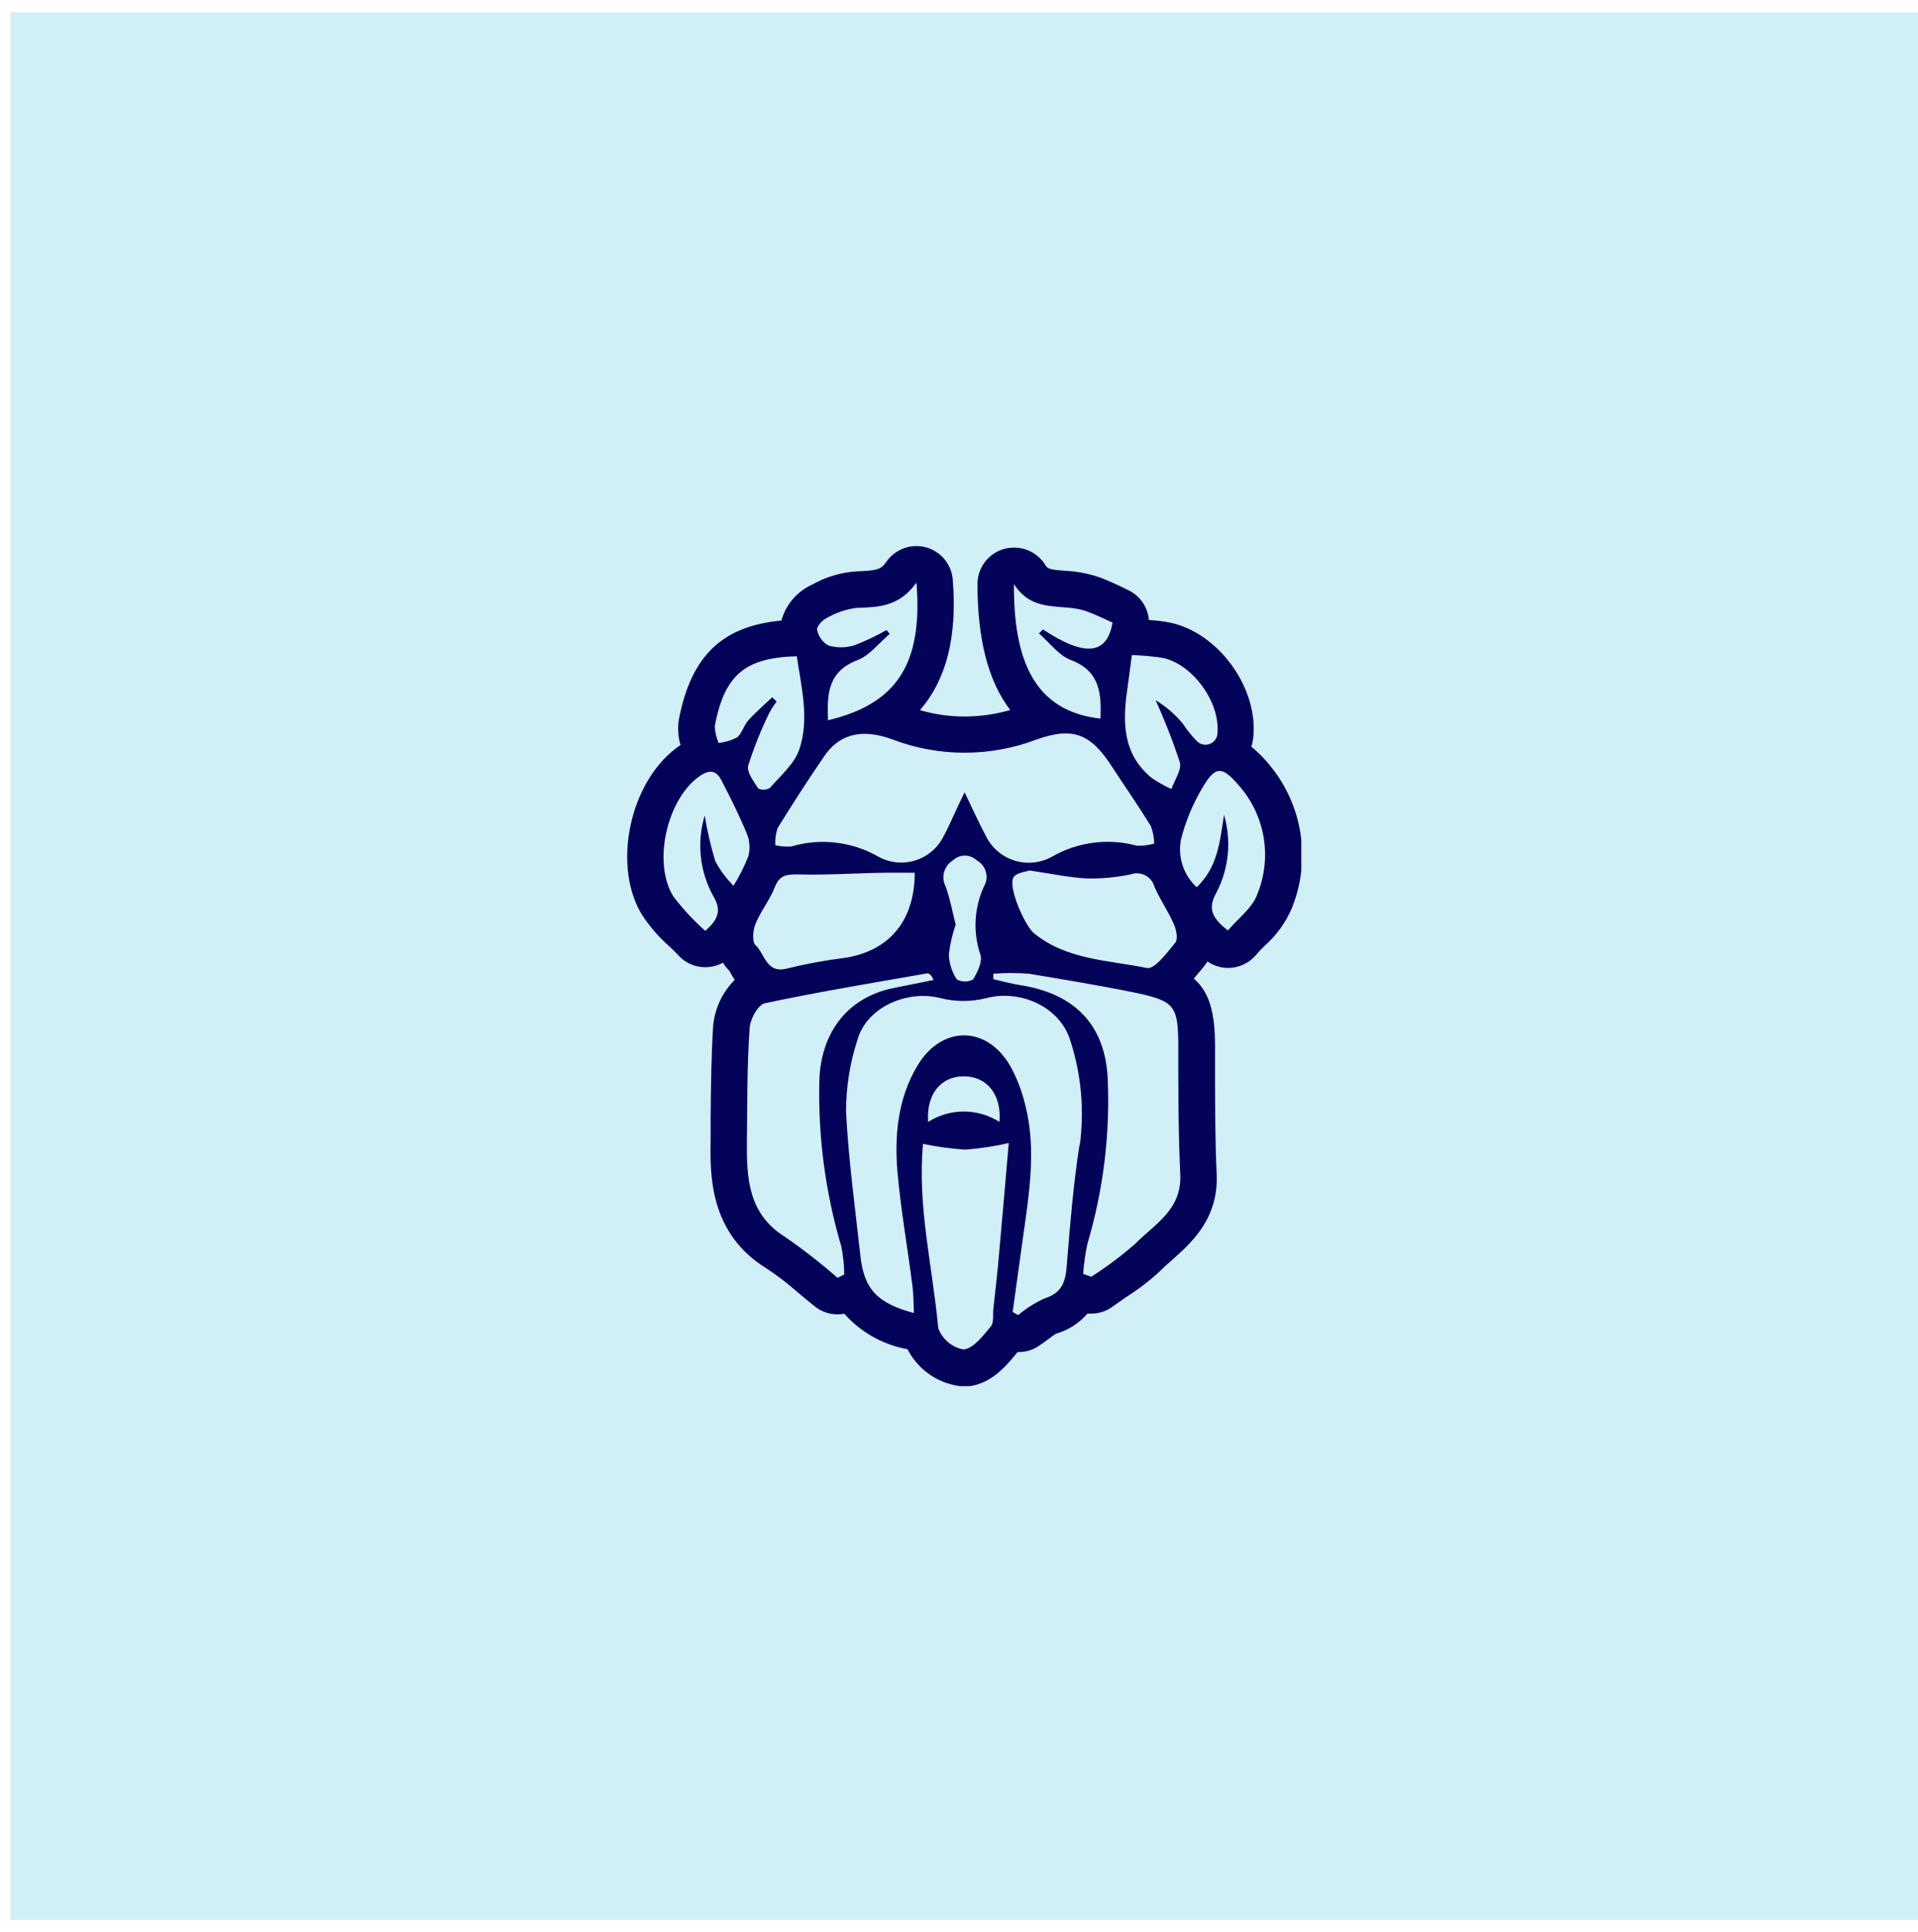 <svg width="137" height="138" viewBox="0 0 137 138" fill="none" xmlns="http://www.w3.org/2000/svg">
<rect width="136.25" height="136.25" transform="translate(0.75 0.875)" fill="#D1EFF7"/>
<g clip-path="url(#clip0_46_435)">
<path d="M90.501 54.425C90.163 54.025 89.788 53.659 89.381 53.331C89.461 53.075 89.511 52.81 89.531 52.542C89.824 49.044 86.997 45.195 83.596 44.472C83.091 44.373 82.58 44.31 82.066 44.283C82.026 43.815 81.862 43.367 81.589 42.985C81.316 42.603 80.945 42.302 80.515 42.114L79.975 41.847C79.519 41.638 79.056 41.43 78.581 41.247C77.77 40.967 76.923 40.804 76.066 40.765C74.868 40.674 74.829 40.609 74.646 40.322C74.409 39.948 74.081 39.641 73.692 39.429C73.304 39.217 72.868 39.107 72.425 39.111C72.183 39.112 71.942 39.145 71.708 39.208C71.167 39.363 70.69 39.69 70.35 40.138C70.009 40.587 69.823 41.134 69.819 41.697C69.819 45.651 70.582 48.66 72.164 50.712C71.105 51.015 70.009 51.17 68.907 51.175C67.825 51.174 66.748 51.02 65.709 50.719C67.598 48.556 68.386 45.462 68.054 41.397C68.012 40.863 67.805 40.355 67.464 39.943C67.123 39.53 66.662 39.233 66.145 39.091C65.922 39.032 65.692 39.002 65.462 39C65.044 38.999 64.633 39.099 64.262 39.291C63.892 39.482 63.572 39.76 63.331 40.101C62.915 40.687 62.68 40.752 61.117 40.811C60.047 40.892 59.007 41.203 58.068 41.723L57.899 41.807C57.393 42.055 56.946 42.407 56.586 42.841C56.227 43.274 55.964 43.779 55.814 44.322C51.567 44.713 49.359 46.869 48.493 51.377C48.39 51.99 48.43 52.618 48.61 53.213C48.486 53.298 48.362 53.383 48.239 53.48C44.91 56.041 43.737 61.949 45.881 65.375C46.429 66.206 47.087 66.959 47.835 67.616C48.063 67.831 48.291 68.046 48.486 68.267C48.729 68.524 49.022 68.729 49.347 68.869C49.672 69.009 50.022 69.081 50.375 69.081C50.817 69.082 51.252 68.97 51.639 68.756C51.768 68.966 51.921 69.161 52.095 69.335C52.133 69.396 52.168 69.459 52.199 69.524C52.271 69.648 52.362 69.805 52.479 69.987C51.604 70.861 51.06 72.013 50.942 73.244C50.799 75.465 50.779 77.706 50.76 79.862V81.406C50.714 83.907 50.662 88.07 54.746 90.591C55.543 91.114 56.301 91.695 57.013 92.33C57.41 92.662 57.801 92.981 58.205 93.313C58.667 93.678 59.239 93.875 59.827 93.874C59.989 93.874 60.15 93.859 60.309 93.828C61.437 95.103 62.948 95.978 64.615 96.323L64.823 96.368C65.206 97.112 65.771 97.746 66.466 98.211C67.162 98.676 67.963 98.956 68.797 99.026H69.083C70.809 98.87 71.91 97.515 72.64 96.622L72.686 96.57H72.751C73.257 96.571 73.753 96.424 74.177 96.147C74.418 95.984 74.659 95.808 74.9 95.632C75.065 95.499 75.236 95.375 75.415 95.261C76.293 95.012 77.079 94.512 77.675 93.821H77.942C78.498 93.821 79.039 93.643 79.486 93.313C79.786 93.092 80.092 92.883 80.405 92.662C81.311 92.095 82.16 91.44 82.939 90.708C83.166 90.48 83.44 90.232 83.733 89.978C85.036 88.819 87.055 87.066 86.906 83.862C86.801 81.621 86.795 79.302 86.788 77.067C86.788 76.279 86.788 75.491 86.788 74.703C86.788 72.306 86.384 70.853 85.27 69.889C85.459 69.668 85.648 69.44 85.824 69.238L85.993 69.029C86.087 68.916 86.172 68.796 86.248 68.671C86.781 69.038 87.432 69.194 88.074 69.107C88.716 69.02 89.303 68.698 89.719 68.202C89.911 67.973 90.115 67.756 90.332 67.551C91.18 66.804 91.848 65.875 92.286 64.834C92.981 63.104 93.182 61.215 92.867 59.377C92.551 57.539 91.733 55.825 90.501 54.425ZM80.509 49.325C80.626 48.523 80.724 47.709 80.847 46.784C81.587 46.81 82.324 46.877 83.056 46.986C85.186 47.442 87.121 50.113 86.964 52.288C86.973 52.462 86.928 52.634 86.838 52.781C86.747 52.929 86.613 53.046 86.454 53.116C86.296 53.187 86.12 53.208 85.949 53.176C85.778 53.145 85.621 53.062 85.499 52.94C85.123 52.56 84.787 52.143 84.495 51.696C83.946 51.025 83.285 50.454 82.541 50.009C83.2 51.452 83.778 52.931 84.274 54.438C84.424 54.979 83.896 55.708 83.675 56.353C83.183 56.133 82.712 55.869 82.268 55.565C80.222 53.891 80.177 51.657 80.509 49.325ZM83.955 67.316C83.368 68.039 82.457 69.27 81.903 69.133C79.154 68.567 76.183 68.567 73.838 66.639C73.187 66.085 71.969 63.31 72.399 62.652C72.627 62.313 73.298 62.261 73.539 62.17C75.109 62.398 76.385 62.685 77.675 62.743C78.712 62.759 79.748 62.661 80.763 62.45C80.932 62.389 81.113 62.364 81.292 62.376C81.472 62.388 81.647 62.437 81.807 62.52C81.967 62.603 82.108 62.719 82.221 62.859C82.334 63 82.416 63.162 82.463 63.336C82.854 64.248 83.44 65.075 83.837 65.981C84.013 66.359 84.163 67.062 83.955 67.316ZM77.656 43.677C78.307 43.918 78.887 44.211 79.467 44.465C79.069 46.797 77.467 46.914 74.496 44.954L74.21 45.24C74.965 45.892 75.61 46.804 76.483 47.136C78.581 47.931 78.672 49.533 78.607 51.324C73.826 50.797 72.392 47.071 72.425 41.716C73.812 43.898 75.956 43.026 77.656 43.677ZM59.019 44.159C59.685 43.767 60.422 43.514 61.188 43.416C62.745 43.371 64.243 43.332 65.462 41.606C65.931 47.468 64.016 50.282 59.143 51.442C59.071 49.611 59.104 47.963 61.26 47.142C62.133 46.804 62.791 45.911 63.553 45.273L63.325 44.999C62.578 45.427 61.798 45.795 60.993 46.1C60.395 46.275 59.76 46.275 59.163 46.1C58.96 45.983 58.785 45.824 58.648 45.635C58.511 45.445 58.415 45.228 58.368 44.999C58.309 44.765 58.72 44.302 59.019 44.159ZM58.895 53.982C60.146 52.165 61.95 52.145 63.775 52.823C67.078 54.073 70.724 54.073 74.027 52.823C76.672 51.878 77.936 52.432 79.441 54.777C80.359 56.184 81.323 57.565 82.202 58.998C82.353 59.398 82.434 59.821 82.443 60.248C82.038 60.37 81.615 60.421 81.193 60.398C80.182 60.126 79.127 60.055 78.089 60.191C77.05 60.326 76.049 60.664 75.141 61.187C74.748 61.406 74.316 61.545 73.869 61.597C73.421 61.648 72.969 61.61 72.536 61.485C72.104 61.361 71.7 61.151 71.349 60.87C70.998 60.588 70.706 60.24 70.49 59.845C69.976 58.868 69.513 57.891 68.901 56.588C68.249 57.891 67.872 58.861 67.383 59.76C67.178 60.164 66.894 60.522 66.547 60.813C66.201 61.105 65.8 61.324 65.367 61.457C64.934 61.59 64.479 61.635 64.028 61.588C63.578 61.542 63.142 61.405 62.745 61.187C61.812 60.65 60.779 60.309 59.71 60.184C58.64 60.058 57.557 60.151 56.524 60.457C56.14 60.487 55.753 60.456 55.378 60.366C55.355 59.948 55.412 59.53 55.547 59.135C56.629 57.395 57.73 55.669 58.895 53.982ZM70.028 68.183C70.191 68.684 69.819 69.433 69.507 69.954C69.328 70.049 69.129 70.099 68.927 70.099C68.725 70.099 68.526 70.049 68.347 69.954C67.999 69.429 67.801 68.819 67.774 68.189C67.855 67.456 68.019 66.735 68.263 66.039C68.035 65.141 67.865 64.209 67.552 63.33C67.382 63.01 67.34 62.636 67.435 62.286C67.531 61.936 67.757 61.636 68.067 61.447C68.297 61.23 68.601 61.109 68.917 61.109C69.233 61.109 69.537 61.23 69.767 61.447C69.925 61.533 70.064 61.65 70.175 61.791C70.287 61.931 70.37 62.093 70.418 62.266C70.467 62.439 70.481 62.62 70.458 62.798C70.436 62.976 70.378 63.148 70.288 63.304C69.579 64.836 69.485 66.583 70.028 68.183ZM65.338 62.32C65.338 65.825 63.455 67.968 60.257 68.424C58.908 68.592 57.57 68.84 56.251 69.166C54.727 69.583 54.642 68.124 53.964 67.499C53.704 67.257 53.782 66.43 53.964 65.981C54.342 65.069 54.994 64.261 55.339 63.375C55.684 62.489 56.173 62.45 57.007 62.45C58.915 62.509 60.824 62.379 62.739 62.34C63.579 62.32 64.426 62.333 65.338 62.333V62.32ZM51.053 51.858C51.75 48.224 53.183 46.973 56.915 46.869C57.234 49.071 57.827 51.318 57.098 53.513C56.746 54.555 55.756 55.396 54.994 56.275C54.869 56.349 54.727 56.392 54.582 56.399C54.436 56.406 54.291 56.377 54.16 56.314C53.834 55.806 53.32 55.135 53.443 54.679C53.849 53.4 54.348 52.153 54.935 50.947C55.091 50.651 55.272 50.37 55.476 50.106L55.157 49.8C54.583 50.347 53.977 50.862 53.45 51.448C53.124 51.813 53 52.393 52.629 52.679C52.222 52.886 51.78 53.016 51.326 53.064C51.166 52.681 51.073 52.273 51.053 51.858ZM52.395 63.264C51.877 62.745 51.438 62.153 51.092 61.506C50.77 60.437 50.518 59.349 50.336 58.249C50.045 59.213 49.953 60.226 50.065 61.227C50.177 62.228 50.491 63.196 50.988 64.072C51.476 64.932 51.404 65.597 50.375 66.482C49.533 65.737 48.767 64.91 48.089 64.014C46.623 61.636 47.613 57.239 49.828 55.539C50.545 54.992 51.131 54.888 51.561 55.793C52.212 57.044 52.831 58.288 53.359 59.578C53.562 60.09 53.591 60.655 53.443 61.187C53.154 61.908 52.803 62.603 52.395 63.264ZM60.094 89.027C60.226 89.683 60.296 90.351 60.303 91.02L59.827 91.268C58.645 90.232 57.406 89.264 56.114 88.369C53.43 86.715 53.32 84.129 53.352 81.451C53.385 78.774 53.352 76.09 53.548 73.42C53.587 72.768 54.153 71.752 54.635 71.654C58.479 70.834 62.387 70.195 66.23 69.518C66.361 69.518 66.523 69.609 66.68 69.993L63.918 70.547C60.27 71.251 58.609 74.065 58.524 77.185C58.429 81.19 58.958 85.185 60.094 89.027ZM71.292 90.33C71.194 91.366 71.07 92.401 70.959 93.437C70.907 93.887 71.011 94.466 70.77 94.74C70.223 95.391 69.539 96.316 68.816 96.381C68.411 96.305 68.033 96.125 67.718 95.859C67.403 95.593 67.162 95.25 67.018 94.864C66.615 90.46 65.514 86.141 65.931 81.699C66.927 81.905 67.937 82.043 68.953 82.109C69.997 82.029 71.033 81.872 72.054 81.64C71.8 84.598 71.552 87.457 71.292 90.33ZM66.295 80.129C66.152 78.175 67.188 76.872 68.842 76.872C70.497 76.872 71.552 78.175 71.389 80.129C70.628 79.644 69.745 79.387 68.842 79.387C67.94 79.387 67.056 79.644 66.295 80.129ZM77.102 81.79C76.685 84.507 76.451 87.249 76.229 89.985C76.144 91.242 76.066 92.284 74.614 92.734C73.933 93.044 73.298 93.445 72.725 93.926L72.334 93.704C72.562 92.024 72.796 90.35 73.031 88.669C73.48 85.412 74.067 82.155 73.226 78.898C72.998 77.931 72.638 76.999 72.158 76.129C70.471 73.218 67.246 73.224 65.52 76.129C64.133 78.455 63.892 81.054 64.1 83.653C64.341 86.409 64.836 89.157 65.181 91.9C65.26 92.499 65.247 93.118 65.279 93.776C62.674 93.085 61.723 92.089 61.456 89.692C61.084 86.265 60.602 82.839 60.433 79.386C60.431 77.661 60.701 75.947 61.234 74.306C61.885 71.934 64.791 70.671 67.188 71.29C68.257 71.556 69.375 71.556 70.445 71.29C72.927 70.638 75.76 71.941 76.47 74.377C77.236 76.769 77.461 79.301 77.128 81.79H77.102ZM81.082 88.838C80.097 89.701 79.047 90.487 77.942 91.19L77.369 90.981C77.419 90.263 77.519 89.549 77.669 88.845C78.811 85.002 79.302 80.995 79.121 76.989C78.9 72.82 76.353 70.899 72.868 70.358C72.216 70.254 71.565 70.078 70.953 69.935V69.544C71.796 69.479 72.643 69.479 73.487 69.544C76.066 69.974 78.672 70.404 81.173 70.918C83.929 71.511 84.144 71.869 84.163 74.657C84.163 77.739 84.163 80.833 84.306 83.907C84.417 86.415 82.457 87.438 81.082 88.838ZM89.798 63.89C89.452 64.854 88.449 65.577 87.707 66.456C86.489 65.512 86.287 64.815 86.886 63.753C87.777 62.043 87.973 60.054 87.433 58.203C87.133 60.033 87.016 61.903 85.479 63.369C85.013 62.941 84.665 62.4 84.469 61.799C84.272 61.198 84.235 60.556 84.359 59.936C84.683 58.677 85.181 57.469 85.837 56.347C86.795 54.692 87.264 54.66 88.501 56.112C89.422 57.158 90.032 58.441 90.261 59.816C90.49 61.19 90.33 62.602 89.798 63.89Z" fill="#03035A"/>
</g>
<defs>
<clipPath id="clip0_46_435">
<rect width="48.151" height="60" fill="white" transform="translate(44.799 39)"/>
</clipPath>
</defs>
</svg>
